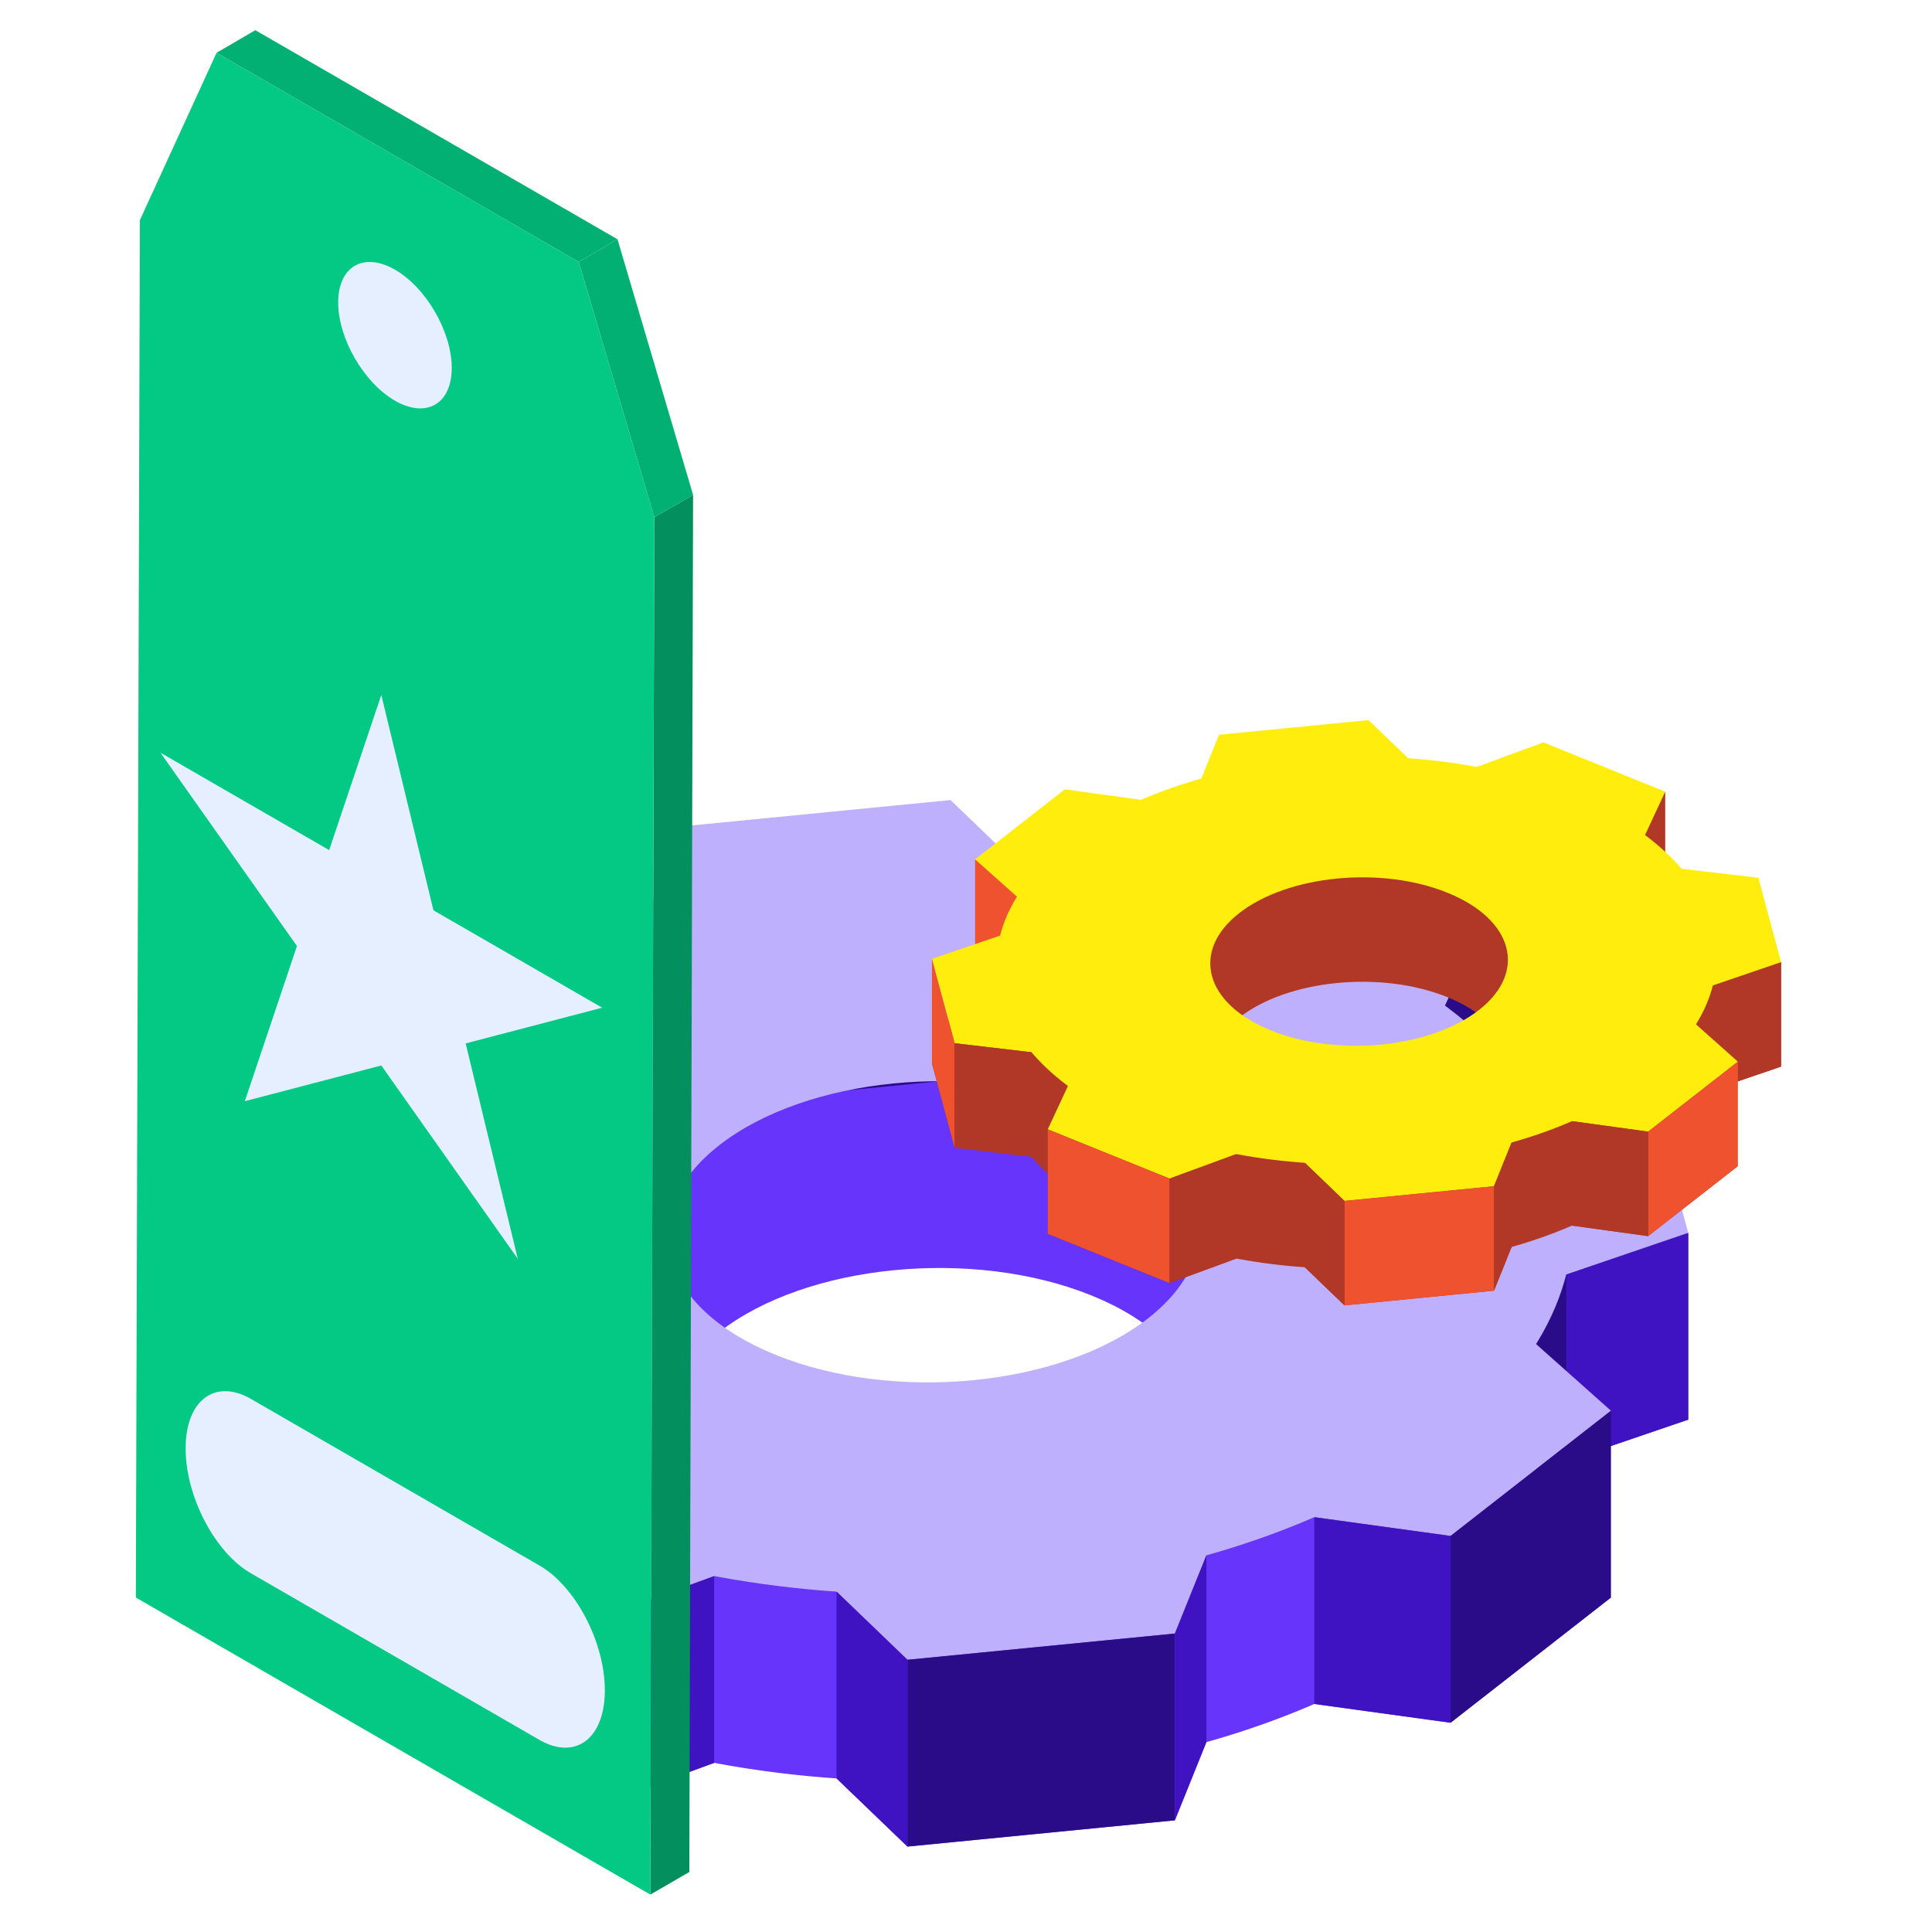 <svg width="128" height="128" viewBox="0 0 128 128" fill="none" xmlns="http://www.w3.org/2000/svg">
<path d="M98.123 61.485V71.664L93.576 67.238L98.123 61.485Z" fill="#2A0B88"/>
<path d="M86.84 74.116C67.87 66.443 41.169 69.063 27.201 79.967C13.232 90.871 17.285 105.931 36.255 113.604C55.224 121.277 81.925 118.657 95.894 107.753C109.863 96.849 105.81 81.789 86.84 74.116ZM76.051 99.726C70.278 104.233 59.243 105.316 51.404 102.145C43.565 98.974 41.89 92.751 47.662 88.244C53.435 83.737 64.47 82.655 72.309 85.826C80.148 88.996 81.823 95.22 76.051 99.726Z" fill="#6634FA"/>
<path d="M26.991 73.584L24.114 75.829L19.24 79.634L16.364 81.88L22.535 87.372L27.763 83.292L32.991 79.211L38.219 75.13L26.991 73.584Z" fill="#3F13C2"/>
<path d="M106.731 105.84L103.855 108.085L98.981 111.89L96.105 114.136L84.876 112.59L90.105 108.509L95.332 104.427L100.56 100.347L106.731 105.84Z" fill="#6634FA"/>
<path d="M98.123 73.859L94.217 72.279L87.599 69.602L83.692 68.022L73.853 71.635L80.952 74.506L88.051 77.378L95.15 80.25L98.123 73.859Z" fill="#2A0B88"/>
<path d="M39.403 119.698L35.497 118.119L28.878 115.441L24.972 113.861L27.945 107.472L35.044 110.342L42.143 113.214L49.243 116.087L39.403 119.698Z" fill="#6634FA"/>
<path d="M62.975 65.38L58.18 65.852L50.052 66.649L45.256 67.119L42.662 73.557L51.379 72.703L60.095 71.847L68.812 70.992L62.975 65.38Z" fill="#2A0B88"/>
<path d="M77.839 120.601L73.043 121.072L64.916 121.869L60.12 122.34L54.283 116.728L63 115.873L71.716 115.018L80.433 114.163L77.839 120.601Z" fill="#6634FA"/>
<path d="M111.847 94.054V81.68L97.834 82.731L99.157 87.648L100.481 92.563L101.804 97.48L111.847 94.054Z" fill="#2A0B88"/>
<path d="M13.94 103.66L13.211 100.955L11.977 96.371L11.249 93.666L13.211 88.58L21.291 90.24L22.615 95.157L23.938 100.072L25.262 104.989L13.94 103.66Z" fill="#6634FA"/>
<path d="M16.364 69.506V81.292L21.141 80.306L23.513 72.703L16.364 69.506Z" fill="#2A0B88"/>
<path d="M103.767 84.436V96.811L111.847 94.054V81.68L103.767 84.436Z" fill="#3F13C2"/>
<path d="M86.84 61.741C67.87 54.068 41.169 56.688 27.201 67.592C13.232 78.496 17.285 93.556 36.255 101.229C55.224 108.902 81.925 106.282 95.894 95.378C109.863 84.475 105.81 69.414 86.84 61.741ZM76.051 87.351C70.278 91.858 59.243 92.941 51.404 89.77C43.565 86.599 41.89 80.376 47.662 75.869C53.435 71.362 64.47 70.28 72.309 73.451C80.148 76.622 81.823 82.846 76.051 87.351Z" fill="#BFB0FE"/>
<path d="M26.991 61.21L24.114 63.455L19.24 67.26L16.364 69.506L22.535 74.998L27.763 70.917L32.991 66.836L38.219 62.756L26.991 61.21Z" fill="#BFB0FE"/>
<path d="M106.731 93.465L103.855 95.71L98.981 99.515L96.104 101.761L84.876 100.215L90.104 96.135L95.332 92.053L100.56 87.972L106.731 93.465Z" fill="#BFB0FE"/>
<path d="M98.123 61.485L94.217 59.904L87.599 57.228L83.692 55.647L73.853 59.26L80.952 62.132L88.051 65.003L95.15 67.875L98.123 61.485Z" fill="#BFB0FE"/>
<path d="M39.403 107.324L35.497 105.744L28.878 103.067L24.972 101.486L27.945 95.096L35.044 97.969L42.143 100.839L49.243 103.711L39.403 107.324Z" fill="#BFB0FE"/>
<path d="M62.975 53.006L58.18 53.476L50.052 54.274L45.256 54.744L42.662 61.183L51.379 60.328L60.095 59.472L68.812 58.618L62.975 53.006Z" fill="#BFB0FE"/>
<path d="M77.839 108.227L73.043 108.697L64.916 109.495L60.12 109.965L54.283 104.353L63 103.499L71.716 102.644L80.433 101.788L77.839 108.227Z" fill="#BFB0FE"/>
<path d="M111.847 81.68L111.118 78.974L109.884 74.391L109.157 71.685L97.834 70.356L99.157 75.272L100.481 80.189L101.804 85.106L111.847 81.68Z" fill="#BFB0FE"/>
<path d="M13.94 91.285L13.211 88.579L11.977 83.996L11.249 81.291L21.291 77.866L22.615 82.781L23.938 87.698L25.262 92.615L13.94 91.285Z" fill="#BFB0FE"/>
<path d="M60.12 109.965V122.34L77.839 120.601V108.227L60.12 109.965Z" fill="#2A0B88"/>
<path d="M96.105 101.761V114.136L106.731 105.84V93.465L96.105 101.761Z" fill="#2A0B88"/>
<path d="M39.403 107.324V119.698L24.972 113.861V101.486L39.403 107.324Z" fill="#2A0B88"/>
<path d="M13.94 91.286V103.66L11.249 93.666V81.292L13.94 91.286Z" fill="#2A0B88"/>
<path d="M47.315 116.793V104.419L39.403 107.324V119.698L47.315 116.793Z" fill="#3F13C2"/>
<path d="M23.047 92.354V104.728L13.94 103.659V91.285L23.047 92.354Z" fill="#3F13C2"/>
<path d="M55.425 105.451V117.826L60.12 122.34V109.965L55.425 105.451Z" fill="#3F13C2"/>
<path d="M77.839 108.227L79.925 103.048V115.423L77.839 120.601V108.227Z" fill="#3F13C2"/>
<path d="M87.076 100.518V112.893L96.105 114.136V101.761L87.076 100.518Z" fill="#3F13C2"/>
<path d="M110.326 52.451V58.143L107.783 55.668L110.326 52.451Z" fill="#B13726"/>
<path d="M104.015 59.514C93.407 55.224 78.475 56.689 70.663 62.786C62.851 68.885 65.118 77.307 75.726 81.598C86.334 85.889 101.267 84.424 109.079 78.326C116.891 72.228 114.624 63.806 104.015 59.514ZM97.982 73.837C94.753 76.357 88.582 76.963 84.198 75.189C79.814 73.415 78.877 69.935 82.106 67.415C85.334 64.894 91.505 64.289 95.889 66.062C100.273 67.836 101.21 71.317 97.982 73.837Z" fill="#B13726"/>
<path d="M70.546 59.217L68.937 60.474L66.21 62.601L64.602 63.857L68.054 66.929L70.977 64.647L73.901 62.365L76.824 60.083L70.546 59.217Z" fill="#B13726"/>
<path d="M115.14 77.257L113.532 78.513L110.805 80.64L109.196 81.897L102.918 81.031L105.841 78.749L108.765 76.467L111.688 74.185L115.14 77.257Z" fill="#B13726"/>
<path d="M110.326 59.372L108.142 58.487L104.439 56.99L102.255 56.106L96.752 58.127L100.723 59.733L104.693 61.339L108.663 62.945L110.326 59.372Z" fill="#B13726"/>
<path d="M77.487 85.006L75.303 84.123L71.6 82.626L69.416 81.742L71.079 78.168L75.049 79.775L79.019 81.38L82.99 82.986L77.487 85.006Z" fill="#B13726"/>
<path d="M90.669 54.63L87.987 54.893L83.442 55.339L80.76 55.601L79.31 59.203L84.184 58.724L89.059 58.246L93.934 57.767L90.669 54.63Z" fill="#B13726"/>
<path d="M98.982 85.511L96.3 85.775L91.755 86.221L89.073 86.484L85.808 83.346L90.683 82.868L95.558 82.39L100.432 81.911L98.982 85.511Z" fill="#B13726"/>
<path d="M118 70.666V63.746L110.164 64.333L110.904 67.082L111.644 69.831L112.384 72.581L118 70.666Z" fill="#B13726"/>
<path d="M63.246 76.038L62.839 74.525L62.149 71.961L61.742 70.448L62.839 67.604L67.358 68.533L68.098 71.283L68.838 74.031L69.578 76.781L63.246 76.038Z" fill="#B13726"/>
<path d="M64.602 56.937V63.528L67.274 62.976L68.6 58.724L64.602 56.937Z" fill="#EE522E"/>
<path d="M113.483 65.286V72.206L118 70.665V63.745L113.483 65.286Z" fill="#B13726"/>
<path d="M104.015 52.595C93.407 48.304 78.475 49.769 70.663 55.867C62.851 61.965 65.118 70.388 75.726 74.678C86.334 78.97 101.267 77.505 109.079 71.406C116.891 65.308 114.624 56.885 104.015 52.595ZM97.982 66.918C94.753 69.437 88.582 70.043 84.198 68.27C79.814 66.497 78.877 63.016 82.106 60.495C85.334 57.975 91.505 57.369 95.889 59.143C100.273 60.917 101.21 64.397 97.982 66.918Z" fill="#FFED0E"/>
<path d="M70.546 52.297L68.937 53.553L66.21 55.681L64.602 56.937L68.054 60.009L70.977 57.726L73.901 55.444L76.824 53.161L70.546 52.297Z" fill="#FFED0E"/>
<path d="M115.14 70.337L113.532 71.592L110.805 73.72L109.196 74.975L102.918 74.111L105.841 71.829L108.765 69.547L111.688 67.264L115.14 70.337Z" fill="#FFED0E"/>
<path d="M110.326 52.451L108.142 51.568L104.439 50.07L102.255 49.187L96.752 51.207L100.723 52.813L104.693 54.419L108.663 56.025L110.326 52.451Z" fill="#FFED0E"/>
<path d="M77.487 78.086L75.303 77.203L71.6 75.705L69.416 74.822L71.079 71.248L75.049 72.854L79.019 74.461L82.99 76.066L77.487 78.086Z" fill="#FFED0E"/>
<path d="M90.669 47.71L87.987 47.972L83.442 48.418L80.76 48.681L79.31 52.282L84.184 51.804L89.059 51.326L93.934 50.847L90.669 47.71Z" fill="#FFED0E"/>
<path d="M98.982 78.591L96.3 78.854L91.755 79.301L89.073 79.564L85.808 76.425L90.683 75.947L95.558 75.469L100.432 74.99L98.982 78.591Z" fill="#FFED0E"/>
<path d="M118 63.745L117.593 62.233L116.903 59.669L116.496 58.156L110.164 57.413L110.904 60.161L111.644 62.911L112.384 65.661L118 63.745Z" fill="#FFED0E"/>
<path d="M63.246 69.116L62.839 67.603L62.149 65.04L61.742 63.528L67.358 61.612L68.098 64.361L68.838 67.111L69.578 69.86L63.246 69.116Z" fill="#FFED0E"/>
<path d="M89.072 79.564V86.484L98.982 85.511V78.591L89.072 79.564Z" fill="#EE522E"/>
<path d="M109.196 74.975V81.896L115.14 77.256V70.336L109.196 74.975Z" fill="#EE522E"/>
<path d="M77.487 78.086V85.006L69.416 81.742V74.822L77.487 78.086Z" fill="#EE522E"/>
<path d="M63.246 69.116V76.037L61.742 70.448V63.528L63.246 69.116Z" fill="#EE522E"/>
<path d="M81.912 83.382V76.461L77.487 78.086V85.006L81.912 83.382Z" fill="#B13726"/>
<path d="M68.34 69.715V76.635L63.246 76.037V69.116L68.34 69.715Z" fill="#B13726"/>
<path d="M86.447 77.039V83.96L89.073 86.484V79.564L86.447 77.039Z" fill="#B13726"/>
<path d="M98.982 78.591L100.149 75.696V82.616L98.982 85.511V78.591Z" fill="#B13726"/>
<path d="M104.147 74.28V81.2L109.196 81.896V74.975L104.147 74.28Z" fill="#B13726"/>
<path d="M43.352 34.267L45.919 32.787L45.67 124.025L43.085 125.522L43.352 34.267Z" fill="#038F5E"/>
<path d="M38.343 17.349L43.352 34.267L43.085 125.522L9 105.841L9.267 14.586L14.348 3.498L38.343 17.349Z" fill="#04C984"/>
<path d="M25.262 46.043L28.716 60.31L39.892 66.763L30.85 69.129L34.304 83.396L25.262 70.59L16.22 72.956L19.674 62.676L10.632 49.87L21.808 56.322L25.262 46.043Z" fill="#E6EFFF"/>
<path d="M38.343 17.349L40.91 15.851L45.919 32.787L43.352 34.267L38.343 17.349Z" fill="#03B073"/>
<path d="M14.348 3.497L16.915 2L40.91 15.851L38.343 17.349L14.348 3.497Z" fill="#03B073"/>
<path d="M35.74 115.272L16.63 104.237C14.241 102.864 12.298 99.156 12.298 95.965C12.298 92.774 14.241 91.312 16.63 92.685L35.74 103.72C38.129 105.093 40.072 108.8 40.072 111.991C40.072 115.182 38.129 116.644 35.74 115.272Z" fill="#E6EFFF"/>
<path d="M29.929 24.373C29.929 26.762 28.253 27.742 26.167 26.548C24.099 25.353 22.406 22.43 22.406 20.041C22.406 17.652 24.081 16.672 26.167 17.866C28.235 19.06 29.929 21.984 29.929 24.373Z" fill="#E6EFFF"/>
</svg>
